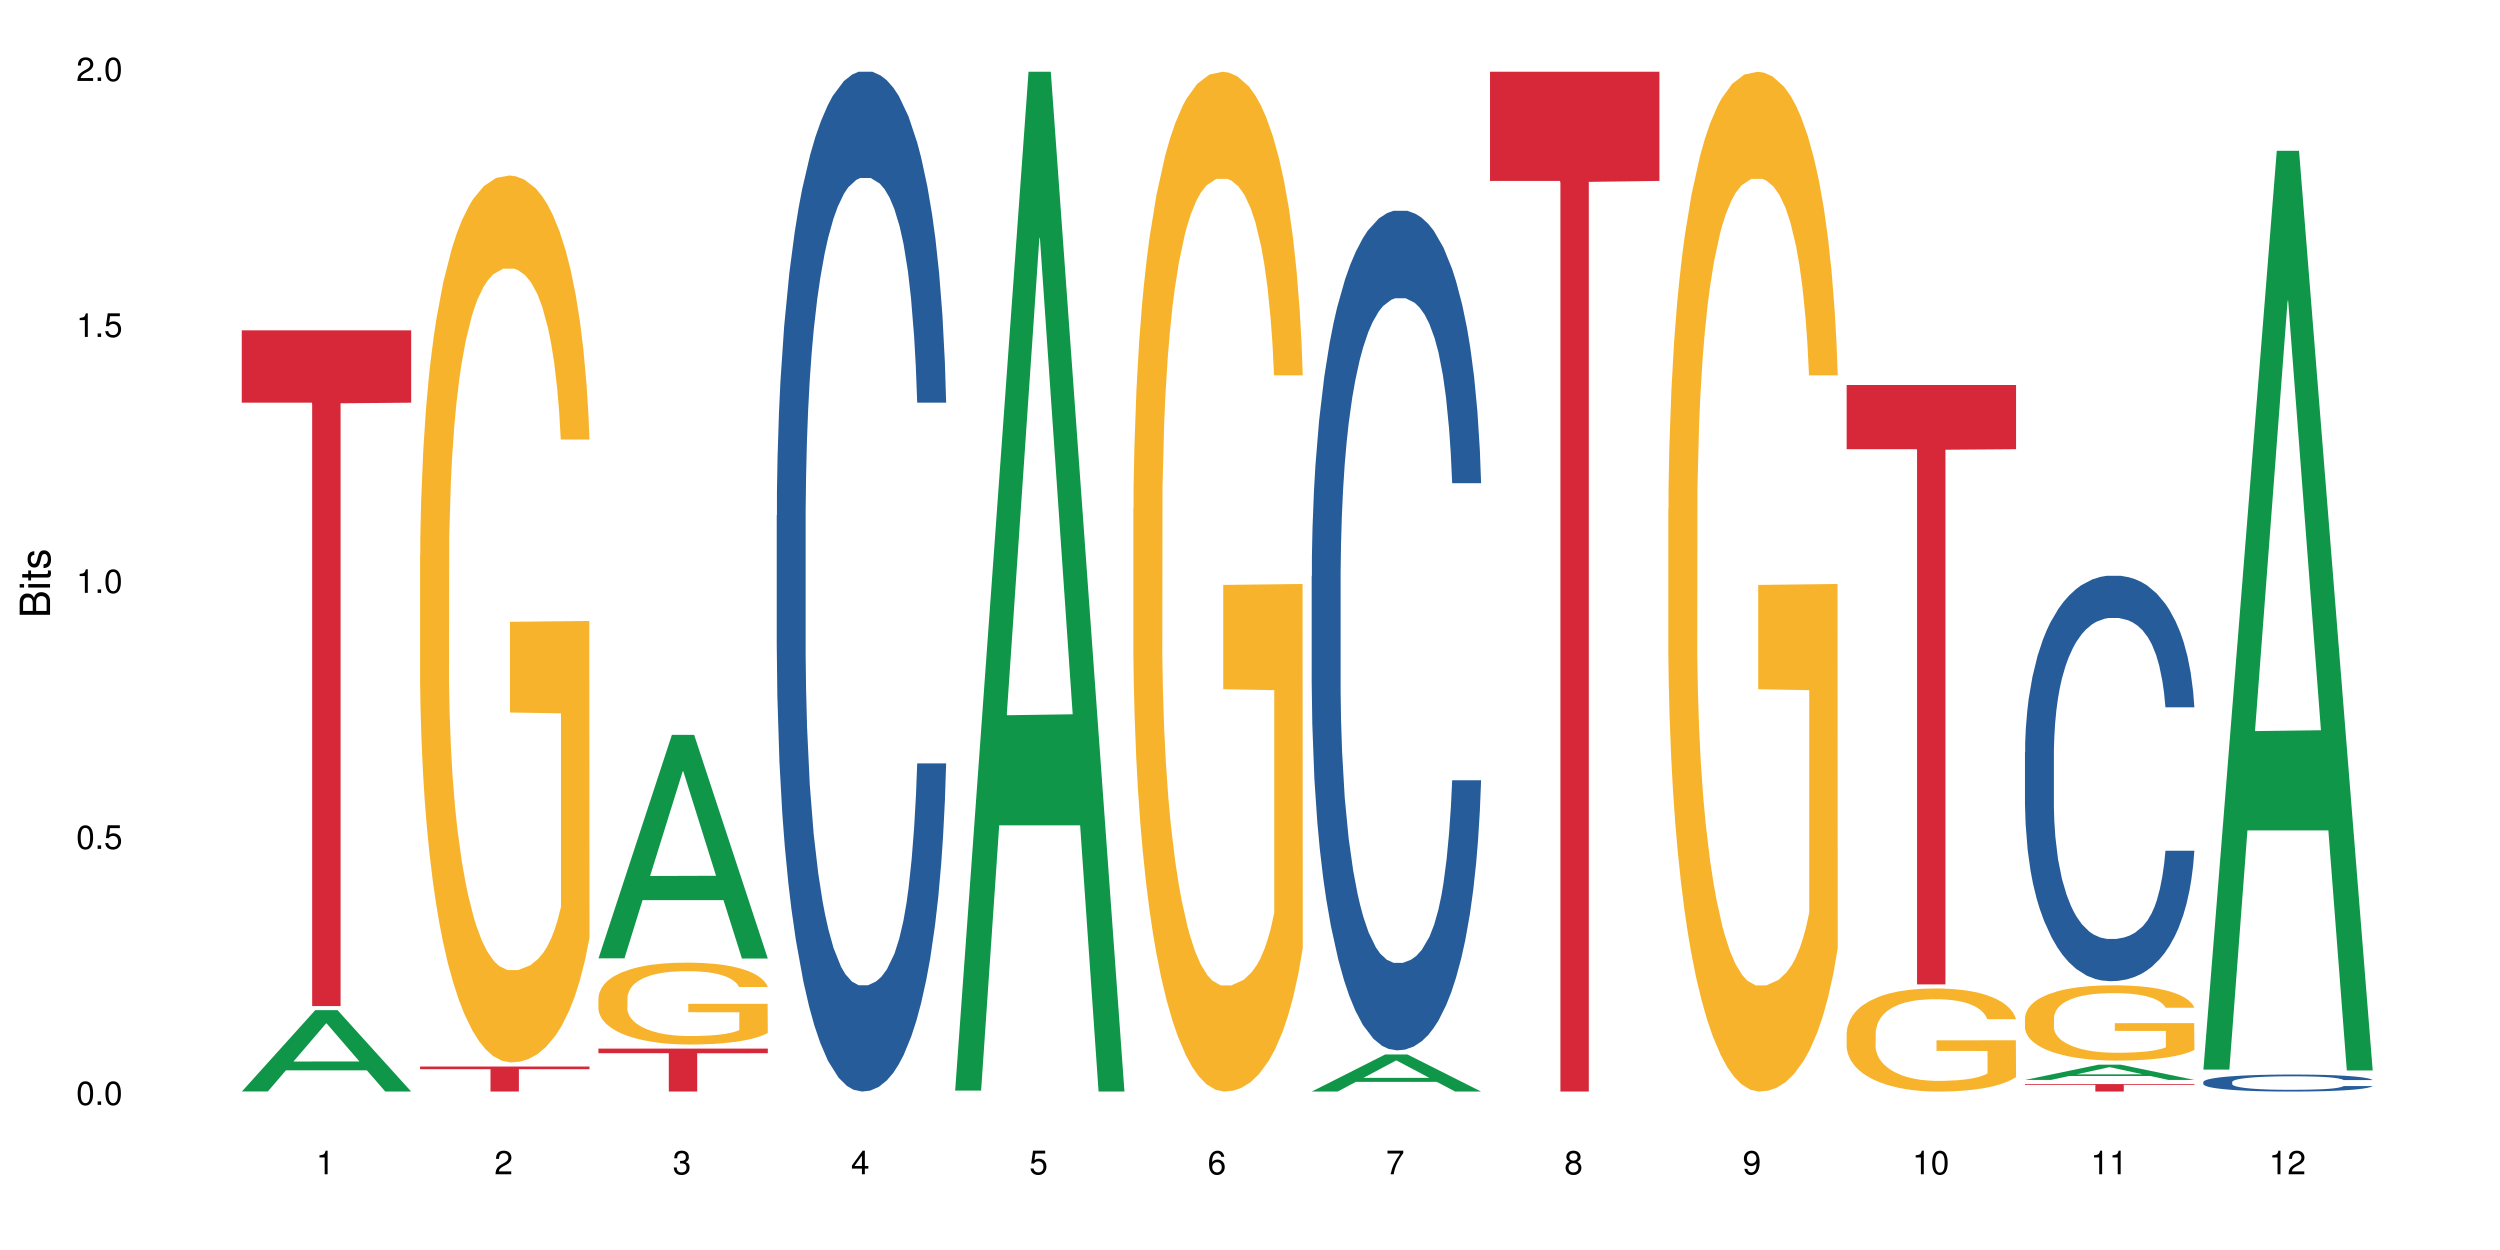 <?xml version="1.0" encoding="UTF-8"?>
<svg xmlns="http://www.w3.org/2000/svg" xmlns:xlink="http://www.w3.org/1999/xlink" width="720pt" height="360pt" viewBox="0 0 720 360" version="1.1">
<defs>
<g>
<symbol overflow="visible" id="glyph0-0">
<path style="stroke:none;" d=""/>
</symbol>
<symbol overflow="visible" id="glyph0-1">
<path style="stroke:none;" d="M 2.641 -6.797 C 2 -6.797 1.422 -6.531 1.078 -6.047 C 0.641 -5.453 0.406 -4.547 0.406 -3.297 C 0.406 -1 1.188 0.219 2.641 0.219 C 4.078 0.219 4.859 -1 4.859 -3.234 C 4.859 -4.562 4.656 -5.438 4.203 -6.047 C 3.844 -6.531 3.281 -6.797 2.641 -6.797 Z M 2.641 -6.047 C 3.547 -6.047 4 -5.125 4 -3.312 C 4 -1.375 3.562 -0.484 2.625 -0.484 C 1.734 -0.484 1.281 -1.422 1.281 -3.281 C 1.281 -5.141 1.734 -6.047 2.641 -6.047 Z M 2.641 -6.047 "/>
</symbol>
<symbol overflow="visible" id="glyph0-2">
<path style="stroke:none;" d="M 1.828 -1 L 0.828 -1 L 0.828 0 L 1.828 0 Z M 1.828 -1 "/>
</symbol>
<symbol overflow="visible" id="glyph0-3">
<path style="stroke:none;" d="M 4.562 -6.797 L 1.062 -6.797 L 0.547 -3.094 L 1.328 -3.094 C 1.719 -3.562 2.047 -3.734 2.578 -3.734 C 3.484 -3.734 4.062 -3.109 4.062 -2.094 C 4.062 -1.125 3.484 -0.531 2.578 -0.531 C 1.828 -0.531 1.375 -0.906 1.188 -1.672 L 0.328 -1.672 C 0.453 -1.109 0.547 -0.844 0.75 -0.594 C 1.125 -0.078 1.828 0.219 2.594 0.219 C 3.969 0.219 4.922 -0.781 4.922 -2.219 C 4.922 -3.562 4.031 -4.484 2.719 -4.484 C 2.25 -4.484 1.859 -4.359 1.469 -4.062 L 1.734 -5.969 L 4.562 -5.969 Z M 4.562 -6.797 "/>
</symbol>
<symbol overflow="visible" id="glyph0-4">
<path style="stroke:none;" d="M 2.484 -4.844 L 2.484 0 L 3.328 0 L 3.328 -6.797 L 2.766 -6.797 C 2.469 -5.75 2.281 -5.609 0.984 -5.453 L 0.984 -4.844 Z M 2.484 -4.844 "/>
</symbol>
<symbol overflow="visible" id="glyph0-5">
<path style="stroke:none;" d="M 4.859 -0.828 L 1.281 -0.828 C 1.359 -1.391 1.672 -1.75 2.5 -2.234 L 3.469 -2.75 C 4.406 -3.266 4.906 -3.969 4.906 -4.812 C 4.906 -5.375 4.672 -5.906 4.266 -6.266 C 3.859 -6.625 3.375 -6.797 2.719 -6.797 C 1.859 -6.797 1.219 -6.5 0.844 -5.922 C 0.609 -5.562 0.5 -5.125 0.484 -4.438 L 1.328 -4.438 C 1.359 -4.906 1.406 -5.188 1.531 -5.406 C 1.75 -5.812 2.188 -6.062 2.703 -6.062 C 3.469 -6.062 4.031 -5.516 4.031 -4.781 C 4.031 -4.25 3.719 -3.797 3.125 -3.438 L 2.234 -2.938 C 0.812 -2.141 0.406 -1.5 0.328 0 L 4.859 0 Z M 4.859 -0.828 "/>
</symbol>
<symbol overflow="visible" id="glyph0-6">
<path style="stroke:none;" d="M 2.125 -3.125 L 2.578 -3.125 C 3.516 -3.125 3.984 -2.703 3.984 -1.891 C 3.984 -1.031 3.469 -0.531 2.578 -0.531 C 1.656 -0.531 1.203 -0.984 1.156 -1.969 L 0.312 -1.969 C 0.344 -1.422 0.438 -1.078 0.609 -0.766 C 0.953 -0.109 1.625 0.219 2.547 0.219 C 3.953 0.219 4.859 -0.609 4.859 -1.906 C 4.859 -2.766 4.516 -3.25 3.703 -3.516 C 4.344 -3.766 4.656 -4.25 4.656 -4.938 C 4.656 -6.109 3.875 -6.797 2.578 -6.797 C 1.203 -6.797 0.484 -6.047 0.453 -4.609 L 1.297 -4.609 C 1.312 -5.016 1.344 -5.25 1.453 -5.453 C 1.641 -5.828 2.062 -6.062 2.594 -6.062 C 3.344 -6.062 3.797 -5.625 3.797 -4.906 C 3.797 -4.422 3.609 -4.141 3.25 -3.984 C 3.016 -3.891 2.719 -3.844 2.125 -3.844 Z M 2.125 -3.125 "/>
</symbol>
<symbol overflow="visible" id="glyph0-7">
<path style="stroke:none;" d="M 3.141 -1.625 L 3.141 0 L 3.984 0 L 3.984 -1.625 L 4.984 -1.625 L 4.984 -2.391 L 3.984 -2.391 L 3.984 -6.797 L 3.359 -6.797 L 0.266 -2.516 L 0.266 -1.625 Z M 3.141 -2.391 L 1 -2.391 L 3.141 -5.359 Z M 3.141 -2.391 "/>
</symbol>
<symbol overflow="visible" id="glyph0-8">
<path style="stroke:none;" d="M 4.781 -5.031 C 4.609 -6.141 3.891 -6.797 2.844 -6.797 C 2.094 -6.797 1.422 -6.438 1.031 -5.828 C 0.609 -5.172 0.406 -4.344 0.406 -3.094 C 0.406 -1.953 0.578 -1.234 0.984 -0.625 C 1.359 -0.078 1.953 0.219 2.703 0.219 C 3.984 0.219 4.922 -0.734 4.922 -2.078 C 4.922 -3.344 4.062 -4.234 2.844 -4.234 C 2.172 -4.234 1.641 -3.969 1.281 -3.469 C 1.281 -5.125 1.828 -6.047 2.797 -6.047 C 3.391 -6.047 3.797 -5.672 3.938 -5.031 Z M 2.734 -3.484 C 3.547 -3.484 4.062 -2.922 4.062 -2 C 4.062 -1.156 3.484 -0.531 2.703 -0.531 C 1.922 -0.531 1.328 -1.188 1.328 -2.047 C 1.328 -2.891 1.906 -3.484 2.734 -3.484 Z M 2.734 -3.484 "/>
</symbol>
<symbol overflow="visible" id="glyph0-9">
<path style="stroke:none;" d="M 4.984 -6.797 L 0.438 -6.797 L 0.438 -5.969 L 4.109 -5.969 C 2.5 -3.656 1.828 -2.234 1.328 0 L 2.219 0 C 2.594 -2.172 3.453 -4.047 4.984 -6.094 Z M 4.984 -6.797 "/>
</symbol>
<symbol overflow="visible" id="glyph0-10">
<path style="stroke:none;" d="M 3.75 -3.578 C 4.453 -4 4.688 -4.344 4.688 -4.984 C 4.688 -6.047 3.844 -6.797 2.641 -6.797 C 1.438 -6.797 0.594 -6.047 0.594 -4.984 C 0.594 -4.359 0.828 -4.016 1.516 -3.578 C 0.734 -3.203 0.359 -2.641 0.359 -1.891 C 0.359 -0.641 1.297 0.219 2.641 0.219 C 3.984 0.219 4.922 -0.641 4.922 -1.875 C 4.922 -2.641 4.531 -3.203 3.75 -3.578 Z M 2.641 -6.047 C 3.359 -6.047 3.812 -5.625 3.812 -4.969 C 3.812 -4.344 3.344 -3.922 2.641 -3.922 C 1.922 -3.922 1.453 -4.344 1.453 -4.984 C 1.453 -5.625 1.922 -6.047 2.641 -6.047 Z M 2.641 -3.203 C 3.484 -3.203 4.062 -2.672 4.062 -1.875 C 4.062 -1.062 3.484 -0.531 2.625 -0.531 C 1.797 -0.531 1.219 -1.078 1.219 -1.875 C 1.219 -2.672 1.797 -3.203 2.641 -3.203 Z M 2.641 -3.203 "/>
</symbol>
<symbol overflow="visible" id="glyph0-11">
<path style="stroke:none;" d="M 0.516 -1.547 C 0.672 -0.438 1.406 0.219 2.438 0.219 C 3.188 0.219 3.859 -0.141 4.266 -0.75 C 4.688 -1.406 4.891 -2.25 4.891 -3.484 C 4.891 -4.625 4.703 -5.359 4.312 -5.953 C 3.938 -6.5 3.344 -6.797 2.594 -6.797 C 1.297 -6.797 0.359 -5.844 0.359 -4.516 C 0.359 -3.25 1.234 -2.344 2.453 -2.344 C 3.094 -2.344 3.562 -2.578 4.016 -3.109 C 4 -1.453 3.469 -0.531 2.5 -0.531 C 1.906 -0.531 1.484 -0.906 1.359 -1.547 Z M 2.578 -6.062 C 3.375 -6.062 3.969 -5.406 3.969 -4.531 C 3.969 -3.688 3.375 -3.094 2.547 -3.094 C 1.734 -3.094 1.234 -3.672 1.234 -4.578 C 1.234 -5.438 1.797 -6.062 2.578 -6.062 Z M 2.578 -6.062 "/>
</symbol>
<symbol overflow="visible" id="glyph1-0">
<path style="stroke:none;" d=""/>
</symbol>
<symbol overflow="visible" id="glyph1-1">
<path style="stroke:none;" d="M 0 -0.953 L 0 -4.891 C 0 -5.719 -0.234 -6.344 -0.734 -6.797 C -1.188 -7.234 -1.812 -7.469 -2.5 -7.469 C -3.547 -7.469 -4.188 -7 -4.625 -5.875 C -4.984 -6.672 -5.641 -7.094 -6.531 -7.094 C -7.156 -7.094 -7.734 -6.859 -8.141 -6.391 C -8.562 -5.938 -8.75 -5.344 -8.75 -4.5 L -8.75 -0.953 Z M -4.984 -2.062 L -7.766 -2.062 L -7.766 -4.219 C -7.766 -4.844 -7.688 -5.203 -7.453 -5.5 C -7.219 -5.812 -6.859 -5.969 -6.375 -5.969 C -5.906 -5.969 -5.531 -5.812 -5.297 -5.5 C -5.062 -5.203 -4.984 -4.844 -4.984 -4.219 Z M -0.984 -2.062 L -4 -2.062 L -4 -4.781 C -4 -5.328 -3.859 -5.688 -3.578 -5.953 C -3.297 -6.219 -2.922 -6.359 -2.484 -6.359 C -2.062 -6.359 -1.688 -6.219 -1.406 -5.953 C -1.109 -5.688 -0.984 -5.328 -0.984 -4.781 Z M -0.984 -2.062 "/>
</symbol>
<symbol overflow="visible" id="glyph1-2">
<path style="stroke:none;" d="M -6.281 -1.797 L -6.281 -0.797 L 0 -0.797 L 0 -1.797 Z M -8.75 -1.797 L -8.75 -0.797 L -7.484 -0.797 L -7.484 -1.797 Z M -8.75 -1.797 "/>
</symbol>
<symbol overflow="visible" id="glyph1-3">
<path style="stroke:none;" d="M -6.281 -3.047 L -6.281 -2.016 L -8.016 -2.016 L -8.016 -1.016 L -6.281 -1.016 L -6.281 -0.172 L -5.469 -0.172 L -5.469 -1.016 L -0.719 -1.016 C -0.078 -1.016 0.281 -1.453 0.281 -2.234 C 0.281 -2.469 0.25 -2.719 0.188 -3.047 L -0.641 -3.047 C -0.609 -2.922 -0.594 -2.766 -0.594 -2.562 C -0.594 -2.141 -0.719 -2.016 -1.156 -2.016 L -5.469 -2.016 L -5.469 -3.047 Z M -6.281 -3.047 "/>
</symbol>
<symbol overflow="visible" id="glyph1-4">
<path style="stroke:none;" d="M -4.531 -5.25 C -5.766 -5.25 -6.469 -4.422 -6.469 -2.969 C -6.469 -1.516 -5.719 -0.562 -4.547 -0.562 C -3.562 -0.562 -3.094 -1.062 -2.734 -2.562 L -2.516 -3.484 C -2.344 -4.188 -2.094 -4.469 -1.625 -4.469 C -1.047 -4.469 -0.641 -3.875 -0.641 -3 C -0.641 -2.453 -0.797 -2 -1.062 -1.75 C -1.25 -1.594 -1.422 -1.531 -1.875 -1.469 L -1.875 -0.406 C -0.422 -0.453 0.281 -1.266 0.281 -2.922 C 0.281 -4.5 -0.5 -5.516 -1.719 -5.516 C -2.656 -5.516 -3.172 -4.984 -3.469 -3.734 L -3.703 -2.766 C -3.891 -1.953 -4.156 -1.609 -4.594 -1.609 C -5.172 -1.609 -5.547 -2.125 -5.547 -2.938 C -5.547 -3.75 -5.203 -4.172 -4.531 -4.203 Z M -4.531 -5.25 "/>
</symbol>
</g>
</defs>
<g id="surface23191">
<rect x="0" y="0" width="720" height="360" style="fill:rgb(100%,100%,100%);fill-opacity:1;stroke:none;"/>
<path style=" stroke:none;fill-rule:nonzero;fill:rgb(6.275%,58.824%,28.235%);fill-opacity:1;" d="M 69.629 314.348 L 69.68 314.328 L 90.793 290.922 L 97.203 290.922 L 118.418 314.371 L 110.965 314.371 L 105.648 308.25 L 82.348 308.25 L 77.137 314.348 L 69.629 314.348 L 84.59 305.719 L 103.512 305.695 L 94.074 294.754 L 93.973 294.73 L 93.867 294.797 L 84.535 305.695 L 84.59 305.719 Z M 69.629 314.348 "/>
<path style=" stroke:none;fill-rule:nonzero;fill:rgb(83.922%,15.686%,22.353%);fill-opacity:1;" d="M 69.629 95.141 L 118.418 95.141 L 118.418 115.969 L 98.086 116.152 L 98.086 289.742 L 89.902 289.742 L 89.902 116.336 L 89.785 115.969 L 69.629 115.969 Z M 69.629 95.141 "/>
<path style=" stroke:none;fill-rule:nonzero;fill:rgb(96.863%,70.196%,16.863%);fill-opacity:1;" d="M 120.984 159.949 L 121.047 159.715 L 121.047 155.051 L 121.281 144.551 L 121.879 130.09 L 122.652 118.191 L 123.484 108.859 L 124.02 103.961 L 124.914 96.965 L 125.688 91.832 L 127.648 81.332 L 130.148 71.535 L 131.516 67.336 L 133.062 63.371 L 135.266 58.938 L 136.277 57.305 L 139.371 53.574 L 142.883 51.242 L 146.75 50.539 L 148.535 50.773 L 150.973 51.707 L 154.305 54.273 L 156.207 56.605 L 157.695 58.938 L 159.242 61.973 L 161.148 66.637 L 162.934 72.234 L 164.359 77.836 L 165.789 84.832 L 166.977 92.297 L 167.988 100.461 L 168.883 110.262 L 169.418 118.426 L 169.773 126.59 L 161.504 126.59 L 161.027 118.426 L 160.492 112.125 L 159.602 104.43 L 158.707 98.828 L 157.816 94.398 L 156.148 88.332 L 154.723 84.598 L 152.938 81.332 L 151.211 79.234 L 149.246 77.836 L 148.059 77.367 L 144.902 77.367 L 142.047 79 L 140.383 80.867 L 139.191 82.734 L 137.527 86.23 L 136.516 89.031 L 135.918 90.898 L 134.133 98.129 L 132.945 104.66 L 132.289 109.094 L 131.457 116.094 L 130.863 122.391 L 130.207 131.723 L 129.852 138.719 L 129.375 154.582 L 129.316 196.574 L 129.492 205.438 L 129.852 215.004 L 130.328 223.398 L 131.039 232.266 L 131.754 239.031 L 133.004 248.129 L 134.074 254.191 L 134.906 258.16 L 136.516 264.457 L 137.168 266.559 L 138.715 270.758 L 140.324 274.023 L 142.285 276.82 L 143.773 278.223 L 146.152 279.387 L 149.188 279.387 L 152.758 277.988 L 155.02 276.121 L 156.566 274.254 L 157.578 272.621 L 158.828 270.055 L 159.719 267.723 L 160.551 265.156 L 161.562 261.191 L 161.562 205.438 L 146.867 205.203 L 146.867 179.078 L 169.715 178.844 L 169.773 270.055 L 168.523 276.355 L 166.977 282.422 L 165.492 287.086 L 163.941 291.051 L 161.742 295.484 L 159.957 298.281 L 157.219 301.551 L 154.723 303.648 L 152.102 305.047 L 149.781 305.746 L 147.047 305.98 L 144.605 305.516 L 141.988 304.113 L 139.906 302.25 L 138.004 299.914 L 136.098 296.883 L 133.719 291.984 L 132.172 288.02 L 130.566 283.121 L 128.957 277.289 L 127.531 270.988 L 126.578 266.09 L 125.625 260.492 L 124.613 253.492 L 123.664 245.562 L 122.949 238.332 L 122.293 230.164 L 121.82 222.469 L 121.344 211.969 L 121.105 203.57 L 120.984 196.34 Z M 120.984 159.949 "/>
<path style=" stroke:none;fill-rule:nonzero;fill:rgb(83.922%,15.686%,22.353%);fill-opacity:1;" d="M 120.984 307.16 L 169.773 307.16 L 169.773 307.934 L 149.441 307.938 L 149.441 314.371 L 141.262 314.371 L 141.262 307.945 L 141.141 307.934 L 120.984 307.934 Z M 120.984 307.16 "/>
<path style=" stroke:none;fill-rule:nonzero;fill:rgb(6.275%,58.824%,28.235%);fill-opacity:1;" d="M 172.344 275.996 L 172.395 275.934 L 193.504 211.637 L 199.914 211.637 L 221.129 276.055 L 213.676 276.055 L 208.359 259.242 L 185.059 259.242 L 179.848 275.996 L 172.344 275.996 L 187.301 252.285 L 206.223 252.223 L 196.789 222.16 L 196.684 222.102 L 196.578 222.281 L 187.25 252.223 L 187.301 252.285 Z M 172.344 275.996 "/>
<path style=" stroke:none;fill-rule:nonzero;fill:rgb(96.863%,70.196%,16.863%);fill-opacity:1;" d="M 172.344 287.34 L 172.402 287.316 L 172.402 286.887 L 172.641 285.918 L 173.234 284.582 L 174.008 283.484 L 174.84 282.621 L 175.375 282.168 L 176.27 281.523 L 177.043 281.051 L 179.004 280.078 L 181.504 279.176 L 182.875 278.785 L 184.422 278.422 L 186.621 278.012 L 187.633 277.859 L 190.727 277.516 L 194.238 277.301 L 198.105 277.234 L 199.891 277.258 L 202.328 277.344 L 205.66 277.582 L 207.566 277.797 L 209.051 278.012 L 210.598 278.293 L 212.504 278.723 L 214.289 279.238 L 215.715 279.758 L 217.145 280.402 L 218.336 281.094 L 219.344 281.848 L 220.238 282.75 L 220.773 283.504 L 221.129 284.258 L 212.859 284.258 L 212.383 283.504 L 211.848 282.922 L 210.957 282.211 L 210.062 281.695 L 209.172 281.285 L 207.504 280.727 L 206.078 280.383 L 204.293 280.078 L 202.566 279.887 L 200.605 279.758 L 199.414 279.715 L 196.262 279.715 L 193.402 279.863 L 191.738 280.035 L 190.547 280.207 L 188.883 280.531 L 187.871 280.789 L 187.277 280.961 L 185.492 281.629 L 184.301 282.234 L 183.648 282.645 L 182.812 283.289 L 182.219 283.871 L 181.562 284.734 L 181.207 285.379 L 180.73 286.844 L 180.672 290.723 L 180.852 291.539 L 181.207 292.422 L 181.684 293.199 L 182.398 294.02 L 183.109 294.641 L 184.359 295.484 L 185.43 296.043 L 186.266 296.41 L 187.871 296.992 L 188.527 297.184 L 190.074 297.57 L 191.68 297.875 L 193.641 298.133 L 195.129 298.262 L 197.508 298.371 L 200.543 298.371 L 204.113 298.238 L 206.375 298.066 L 207.922 297.895 L 208.934 297.746 L 210.184 297.508 L 211.074 297.293 L 211.906 297.055 L 212.918 296.688 L 212.918 291.539 L 198.223 291.52 L 198.223 289.105 L 221.07 289.086 L 221.129 297.508 L 219.883 298.09 L 218.336 298.648 L 216.848 299.082 L 215.301 299.445 L 213.098 299.855 L 211.312 300.113 L 208.578 300.414 L 206.078 300.609 L 203.461 300.738 L 201.141 300.805 L 198.402 300.824 L 195.961 300.781 L 193.344 300.652 L 191.262 300.48 L 189.359 300.266 L 187.453 299.984 L 185.074 299.531 L 183.527 299.168 L 181.922 298.715 L 180.316 298.176 L 178.887 297.594 L 177.934 297.141 L 176.984 296.625 L 175.973 295.977 L 175.02 295.246 L 174.305 294.578 L 173.652 293.824 L 173.176 293.113 L 172.699 292.145 L 172.461 291.367 L 172.344 290.699 Z M 172.344 287.34 "/>
<path style=" stroke:none;fill-rule:nonzero;fill:rgb(83.922%,15.686%,22.353%);fill-opacity:1;" d="M 172.344 302.004 L 221.129 302.004 L 221.129 303.328 L 200.797 303.34 L 200.797 314.371 L 192.617 314.371 L 192.617 303.352 L 192.496 303.328 L 172.344 303.328 Z M 172.344 302.004 "/>
<path style=" stroke:none;fill-rule:nonzero;fill:rgb(14.51%,36.078%,60%);fill-opacity:1;" d="M 223.699 148.457 L 223.758 148.188 L 223.758 141.742 L 223.938 131.543 L 224.352 118.656 L 224.77 109.797 L 225.84 93.957 L 227.328 78.652 L 228.875 66.84 L 230.004 59.859 L 231.016 54.492 L 233.336 44.559 L 234.824 39.457 L 236.43 34.891 L 238.395 30.328 L 239.82 27.645 L 243.035 23.348 L 245.414 21.469 L 247.258 20.664 L 251.246 20.664 L 253.625 21.738 L 255.352 23.078 L 257.254 25.227 L 258.863 27.645 L 261.656 33.551 L 264.156 41.066 L 265.289 45.363 L 267.074 53.684 L 268.441 61.738 L 269.395 68.719 L 270.465 78.652 L 271.414 90.734 L 272.129 104.426 L 272.488 115.969 L 264.156 115.969 L 263.742 105.23 L 263.266 96.91 L 262.371 85.902 L 261.48 78.117 L 260.23 70.332 L 259.102 65.23 L 257.551 60.129 L 256.184 56.906 L 254.758 54.492 L 253.387 52.879 L 250.77 51.27 L 247.734 51.27 L 246.605 51.805 L 244.285 53.953 L 243.035 55.832 L 241.25 59.59 L 240 63.082 L 238.512 68.449 L 237.5 73.016 L 236.254 79.996 L 235.359 86.172 L 234.348 95.031 L 233.754 101.742 L 233.219 109.258 L 232.742 118.117 L 232.387 127.516 L 232.148 137.449 L 232.027 147.113 L 232.027 188.727 L 232.148 198.391 L 232.445 209.668 L 233.219 226.043 L 234.348 240.273 L 235.656 251.547 L 236.906 259.602 L 237.621 263.359 L 238.574 267.656 L 240.059 273.027 L 242.203 278.395 L 243.453 280.543 L 245.355 282.691 L 247.32 283.766 L 249.938 283.766 L 252.258 282.691 L 253.805 281.348 L 255.41 279.199 L 257.613 274.637 L 258.98 270.34 L 260.172 265.242 L 261.062 260.141 L 261.656 255.844 L 262.551 247.52 L 263.266 238.395 L 263.801 228.996 L 264.156 219.867 L 272.488 219.867 L 272.129 230.609 L 271.594 241.078 L 271.059 248.863 L 270.227 258.262 L 269.273 266.582 L 267.906 275.98 L 266.773 282.152 L 265.289 288.867 L 263.918 293.969 L 262.43 298.531 L 260.23 303.898 L 258.801 306.586 L 257.254 309 L 255.41 311.148 L 253.09 313.027 L 250.59 314.102 L 248.27 314.371 L 245.773 313.832 L 243.926 312.762 L 241.488 310.344 L 238.453 305.512 L 236.254 300.41 L 234.527 295.309 L 233.039 289.941 L 231.375 282.691 L 229.23 270.879 L 227.922 261.75 L 227.031 254.234 L 226.02 243.762 L 225.305 234.367 L 224.473 219.332 L 223.875 200.27 L 223.699 185.504 Z M 223.699 148.457 "/>
<path style=" stroke:none;fill-rule:nonzero;fill:rgb(6.275%,58.824%,28.235%);fill-opacity:1;" d="M 275.055 314.094 L 275.105 313.82 L 296.219 20.664 L 302.629 20.664 L 323.844 314.371 L 316.391 314.371 L 311.074 237.703 L 287.773 237.703 L 282.559 314.094 L 275.055 314.094 L 290.016 205.988 L 308.934 205.711 L 299.5 68.648 L 299.398 68.375 L 299.293 69.199 L 289.961 205.711 L 290.016 205.988 Z M 275.055 314.094 "/>
<path style=" stroke:none;fill-rule:nonzero;fill:rgb(96.863%,70.196%,16.863%);fill-opacity:1;" d="M 326.41 146.461 L 326.469 146.191 L 326.469 140.828 L 326.707 128.758 L 327.305 112.129 L 328.078 98.449 L 328.91 87.719 L 329.445 82.086 L 330.336 74.039 L 331.109 68.141 L 333.074 56.07 L 335.574 44.805 L 336.941 39.977 L 338.488 35.414 L 340.691 30.32 L 341.703 28.441 L 344.797 24.148 L 348.305 21.469 L 352.172 20.664 L 353.957 20.93 L 356.398 22.004 L 359.73 24.953 L 361.633 27.637 L 363.121 30.32 L 364.668 33.805 L 366.57 39.172 L 368.355 45.609 L 369.785 52.047 L 371.215 60.094 L 372.402 68.676 L 373.414 78.062 L 374.309 89.328 L 374.844 98.715 L 375.199 108.105 L 366.93 108.105 L 366.453 98.715 L 365.918 91.477 L 365.023 82.625 L 364.133 76.188 L 363.238 71.09 L 361.574 64.117 L 360.145 59.824 L 358.359 56.07 L 356.637 53.656 L 354.672 52.047 L 353.484 51.508 L 350.328 51.508 L 347.473 53.387 L 345.809 55.531 L 344.617 57.68 L 342.953 61.703 L 341.941 64.922 L 341.344 67.066 L 339.559 75.383 L 338.371 82.891 L 337.715 87.988 L 336.883 96.035 L 336.289 103.277 L 335.633 114.004 L 335.277 122.051 L 334.801 140.293 L 334.742 188.574 L 334.918 198.766 L 335.277 209.762 L 335.754 219.418 L 336.465 229.609 L 337.18 237.391 L 338.43 247.852 L 339.5 254.824 L 340.332 259.383 L 341.941 266.625 L 342.594 269.039 L 344.141 273.867 L 345.746 277.625 L 347.711 280.844 L 349.199 282.453 L 351.578 283.793 L 354.613 283.793 L 358.184 282.184 L 360.445 280.039 L 361.992 277.891 L 363.004 276.016 L 364.25 273.062 L 365.145 270.383 L 365.977 267.43 L 366.988 262.871 L 366.988 198.766 L 352.293 198.496 L 352.293 168.457 L 375.141 168.188 L 375.199 273.062 L 373.949 280.305 L 372.402 287.281 L 370.914 292.645 L 369.367 297.203 L 367.168 302.301 L 365.383 305.52 L 362.645 309.273 L 360.145 311.688 L 357.527 313.297 L 355.207 314.102 L 352.473 314.371 L 350.031 313.836 L 347.414 312.227 L 345.332 310.078 L 343.426 307.398 L 341.523 303.91 L 339.145 298.277 L 337.598 293.719 L 335.988 288.086 L 334.383 281.379 L 332.957 274.137 L 332.004 268.504 L 331.051 262.066 L 330.039 254.02 L 329.09 244.898 L 328.375 236.586 L 327.719 227.195 L 327.242 218.344 L 326.77 206.277 L 326.531 196.621 L 326.41 188.305 Z M 326.41 146.461 "/>
<path style=" stroke:none;fill-rule:nonzero;fill:rgb(6.275%,58.824%,28.235%);fill-opacity:1;" d="M 377.766 314.359 L 377.82 314.352 L 398.93 303.688 L 405.34 303.688 L 426.555 314.371 L 419.102 314.371 L 413.785 311.582 L 390.484 311.582 L 385.273 314.359 L 377.766 314.359 L 392.727 310.43 L 411.648 310.418 L 402.215 305.43 L 402.109 305.422 L 402.004 305.453 L 392.676 310.418 L 392.727 310.43 Z M 377.766 314.359 "/>
<path style=" stroke:none;fill-rule:nonzero;fill:rgb(14.51%,36.078%,60%);fill-opacity:1;" d="M 377.766 165.914 L 377.828 165.691 L 377.828 160.387 L 378.004 151.988 L 378.422 141.379 L 378.84 134.086 L 379.91 121.047 L 381.395 108.445 L 382.945 98.723 L 384.074 92.977 L 385.086 88.555 L 387.406 80.375 L 388.895 76.176 L 390.5 72.418 L 392.465 68.664 L 393.891 66.453 L 397.105 62.914 L 399.484 61.367 L 401.328 60.707 L 405.316 60.707 L 407.695 61.59 L 409.422 62.695 L 411.324 64.461 L 412.93 66.453 L 415.727 71.316 L 418.227 77.504 L 419.355 81.039 L 421.141 87.891 L 422.508 94.523 L 423.461 100.27 L 424.531 108.445 L 425.484 118.395 L 426.199 129.664 L 426.555 139.168 L 418.227 139.168 L 417.809 130.328 L 417.332 123.477 L 416.441 114.414 L 415.547 108.004 L 414.301 101.594 L 413.168 97.395 L 411.621 93.195 L 410.254 90.543 L 408.824 88.555 L 407.457 87.227 L 404.84 85.902 L 401.805 85.902 L 400.676 86.344 L 398.352 88.113 L 397.105 89.66 L 395.32 92.754 L 394.07 95.629 L 392.582 100.047 L 391.57 103.805 L 390.32 109.551 L 389.43 114.637 L 388.418 121.93 L 387.824 127.453 L 387.285 133.645 L 386.812 140.938 L 386.453 148.672 L 386.215 156.852 L 386.098 164.809 L 386.098 199.066 L 386.215 207.023 L 386.512 216.309 L 387.285 229.789 L 388.418 241.504 L 389.727 250.785 L 390.977 257.418 L 391.691 260.512 L 392.641 264.047 L 394.129 268.469 L 396.27 272.891 L 397.52 274.656 L 399.426 276.426 L 401.387 277.309 L 404.004 277.309 L 406.328 276.426 L 407.875 275.32 L 409.48 273.551 L 411.68 269.793 L 413.051 266.258 L 414.238 262.059 L 415.133 257.859 L 415.727 254.324 L 416.621 247.473 L 417.332 239.957 L 417.867 232.219 L 418.227 224.707 L 426.555 224.707 L 426.199 233.547 L 425.664 242.168 L 425.129 248.578 L 424.293 256.312 L 423.344 263.164 L 421.973 270.898 L 420.844 275.984 L 419.355 281.508 L 417.988 285.707 L 416.5 289.465 L 414.301 293.887 L 412.871 296.098 L 411.324 298.086 L 409.48 299.855 L 407.16 301.402 L 404.66 302.285 L 402.34 302.508 L 399.84 302.062 L 397.996 301.18 L 395.559 299.191 L 392.523 295.211 L 390.32 291.012 L 388.598 286.812 L 387.109 282.395 L 385.441 276.426 L 383.301 266.699 L 381.992 259.188 L 381.098 252.996 L 380.086 244.375 L 379.375 236.641 L 378.539 224.262 L 377.945 208.57 L 377.766 196.414 Z M 377.766 165.914 "/>
<path style=" stroke:none;fill-rule:nonzero;fill:rgb(83.922%,15.686%,22.353%);fill-opacity:1;" d="M 429.125 20.664 L 477.91 20.664 L 477.91 52.102 L 457.578 52.379 L 457.578 314.371 L 449.398 314.371 L 449.398 52.652 L 449.277 52.102 L 429.125 52.102 Z M 429.125 20.664 "/>
<path style=" stroke:none;fill-rule:nonzero;fill:rgb(96.863%,70.196%,16.863%);fill-opacity:1;" d="M 480.48 146.461 L 480.539 146.191 L 480.539 140.828 L 480.777 128.758 L 481.371 112.129 L 482.145 98.449 L 482.98 87.719 L 483.516 82.086 L 484.406 74.039 L 485.18 68.141 L 487.145 56.07 L 489.641 44.805 L 491.012 39.977 L 492.559 35.414 L 494.758 30.32 L 495.77 28.441 L 498.863 24.148 L 502.375 21.469 L 506.242 20.664 L 508.027 20.93 L 510.465 22.004 L 513.797 24.953 L 515.703 27.637 L 517.191 30.32 L 518.738 33.805 L 520.641 39.172 L 522.426 45.609 L 523.855 52.047 L 525.281 60.094 L 526.473 68.676 L 527.484 78.062 L 528.375 89.328 L 528.91 98.715 L 529.27 108.105 L 520.996 108.105 L 520.523 98.715 L 519.988 91.477 L 519.094 82.625 L 518.203 76.188 L 517.309 71.09 L 515.645 64.117 L 514.215 59.824 L 512.43 56.07 L 510.703 53.656 L 508.742 52.047 L 507.551 51.508 L 504.398 51.508 L 501.543 53.387 L 499.875 55.531 L 498.688 57.68 L 497.02 61.703 L 496.008 64.922 L 495.414 67.066 L 493.629 75.383 L 492.438 82.891 L 491.785 87.988 L 490.953 96.035 L 490.355 103.277 L 489.703 114.004 L 489.344 122.051 L 488.867 140.293 L 488.809 188.574 L 488.988 198.766 L 489.344 209.762 L 489.82 219.418 L 490.535 229.609 L 491.25 237.391 L 492.5 247.852 L 493.57 254.824 L 494.402 259.383 L 496.008 266.625 L 496.664 269.039 L 498.211 273.867 L 499.816 277.625 L 501.781 280.844 L 503.266 282.453 L 505.648 283.793 L 508.684 283.793 L 512.25 282.184 L 514.512 280.039 L 516.059 277.891 L 517.07 276.016 L 518.32 273.062 L 519.215 270.383 L 520.047 267.43 L 521.059 262.871 L 521.059 198.766 L 506.363 198.496 L 506.363 168.457 L 529.207 168.188 L 529.27 273.062 L 528.02 280.305 L 526.473 287.281 L 524.984 292.645 L 523.438 297.203 L 521.234 302.301 L 519.449 305.52 L 516.715 309.273 L 514.215 311.688 L 511.598 313.297 L 509.277 314.102 L 506.539 314.371 L 504.102 313.836 L 501.484 312.227 L 499.398 310.078 L 497.496 307.398 L 495.594 303.91 L 493.211 298.277 L 491.664 293.719 L 490.059 288.086 L 488.453 281.379 L 487.023 274.137 L 486.074 268.504 L 485.121 262.066 L 484.109 254.02 L 483.156 244.898 L 482.441 236.586 L 481.789 227.195 L 481.312 218.344 L 480.836 206.277 L 480.598 196.621 L 480.48 188.305 Z M 480.48 146.461 "/>
<path style=" stroke:none;fill-rule:nonzero;fill:rgb(96.863%,70.196%,16.863%);fill-opacity:1;" d="M 531.836 297.398 L 531.895 297.371 L 531.895 296.828 L 532.133 295.605 L 532.727 293.926 L 533.5 292.543 L 534.336 291.457 L 534.871 290.891 L 535.762 290.074 L 536.535 289.48 L 538.5 288.258 L 541 287.121 L 542.367 286.633 L 543.914 286.172 L 546.117 285.656 L 547.129 285.465 L 550.223 285.031 L 553.73 284.762 L 557.598 284.68 L 559.383 284.707 L 561.824 284.816 L 565.156 285.113 L 567.059 285.383 L 568.547 285.656 L 570.094 286.008 L 571.996 286.551 L 573.781 287.203 L 575.211 287.852 L 576.637 288.664 L 577.828 289.531 L 578.84 290.48 L 579.73 291.621 L 580.266 292.57 L 580.625 293.52 L 572.355 293.52 L 571.879 292.57 L 571.344 291.836 L 570.449 290.941 L 569.559 290.293 L 568.664 289.777 L 567 289.07 L 565.57 288.637 L 563.785 288.258 L 562.062 288.016 L 560.098 287.852 L 558.906 287.797 L 555.754 287.797 L 552.898 287.988 L 551.23 288.203 L 550.043 288.422 L 548.375 288.828 L 547.363 289.152 L 546.77 289.371 L 544.984 290.211 L 543.797 290.969 L 543.141 291.484 L 542.309 292.301 L 541.711 293.031 L 541.059 294.117 L 540.703 294.93 L 540.227 296.773 L 540.164 301.652 L 540.344 302.684 L 540.703 303.797 L 541.176 304.773 L 541.891 305.801 L 542.605 306.59 L 543.855 307.645 L 544.926 308.352 L 545.758 308.812 L 547.363 309.543 L 548.02 309.789 L 549.566 310.277 L 551.172 310.656 L 553.137 310.98 L 554.625 311.145 L 557.004 311.281 L 560.039 311.281 L 563.609 311.117 L 565.867 310.898 L 567.414 310.684 L 568.426 310.492 L 569.676 310.195 L 570.57 309.922 L 571.402 309.625 L 572.414 309.164 L 572.414 302.684 L 557.719 302.656 L 557.719 299.621 L 580.566 299.594 L 580.625 310.195 L 579.375 310.926 L 577.828 311.633 L 576.34 312.176 L 574.793 312.637 L 572.594 313.152 L 570.809 313.477 L 568.07 313.855 L 565.57 314.098 L 562.953 314.262 L 560.633 314.344 L 557.895 314.371 L 555.457 314.316 L 552.84 314.152 L 550.758 313.938 L 548.852 313.664 L 546.949 313.312 L 544.57 312.742 L 543.023 312.281 L 541.414 311.715 L 539.809 311.035 L 538.379 310.305 L 537.43 309.734 L 536.477 309.082 L 535.465 308.27 L 534.512 307.348 L 533.801 306.508 L 533.145 305.559 L 532.668 304.664 L 532.191 303.441 L 531.953 302.469 L 531.836 301.625 Z M 531.836 297.398 "/>
<path style=" stroke:none;fill-rule:nonzero;fill:rgb(83.922%,15.686%,22.353%);fill-opacity:1;" d="M 531.836 110.887 L 580.625 110.887 L 580.625 129.367 L 560.289 129.527 L 560.289 283.5 L 552.109 283.5 L 552.109 129.691 L 551.992 129.367 L 531.836 129.367 Z M 531.836 110.887 "/>
<path style=" stroke:none;fill-rule:nonzero;fill:rgb(6.275%,58.824%,28.235%);fill-opacity:1;" d="M 583.191 311.02 L 583.246 311.016 L 604.355 306.629 L 610.766 306.629 L 631.98 311.023 L 624.527 311.023 L 619.211 309.879 L 595.91 309.879 L 590.699 311.02 L 583.191 311.02 L 598.152 309.402 L 617.074 309.398 L 607.637 307.348 L 607.535 307.344 L 607.43 307.355 L 598.102 309.398 L 598.152 309.402 Z M 583.191 311.02 "/>
<path style=" stroke:none;fill-rule:nonzero;fill:rgb(14.51%,36.078%,60%);fill-opacity:1;" d="M 583.191 216.629 L 583.25 216.52 L 583.25 213.957 L 583.43 209.902 L 583.848 204.781 L 584.262 201.258 L 585.336 194.961 L 586.82 188.879 L 588.367 184.18 L 589.5 181.406 L 590.512 179.273 L 592.832 175.324 L 594.32 173.297 L 595.926 171.48 L 597.887 169.668 L 599.316 168.598 L 602.527 166.891 L 604.91 166.145 L 606.754 165.824 L 610.738 165.824 L 613.121 166.25 L 614.844 166.785 L 616.75 167.637 L 618.355 168.598 L 621.152 170.945 L 623.652 173.934 L 624.781 175.645 L 626.566 178.953 L 627.934 182.152 L 628.887 184.93 L 629.957 188.879 L 630.91 193.68 L 631.625 199.125 L 631.98 203.711 L 623.652 203.711 L 623.234 199.445 L 622.758 196.137 L 621.867 191.758 L 620.973 188.664 L 619.723 185.57 L 618.594 183.543 L 617.047 181.512 L 615.68 180.234 L 614.25 179.273 L 612.883 178.633 L 610.266 177.992 L 607.23 177.992 L 606.098 178.203 L 603.777 179.059 L 602.527 179.805 L 600.746 181.301 L 599.496 182.688 L 598.008 184.82 L 596.996 186.637 L 595.746 189.41 L 594.855 191.867 L 593.844 195.387 L 593.246 198.055 L 592.711 201.043 L 592.234 204.566 L 591.879 208.301 L 591.641 212.25 L 591.523 216.094 L 591.523 232.637 L 591.641 236.477 L 591.938 240.961 L 592.711 247.473 L 593.844 253.129 L 595.152 257.609 L 596.402 260.812 L 597.113 262.309 L 598.066 264.016 L 599.555 266.148 L 601.695 268.285 L 602.945 269.137 L 604.848 269.992 L 606.812 270.418 L 609.43 270.418 L 611.75 269.992 L 613.297 269.457 L 614.906 268.605 L 617.105 266.789 L 618.477 265.082 L 619.664 263.055 L 620.559 261.027 L 621.152 259.32 L 622.043 256.012 L 622.758 252.383 L 623.293 248.645 L 623.652 245.016 L 631.98 245.016 L 631.625 249.285 L 631.09 253.449 L 630.555 256.543 L 629.719 260.277 L 628.77 263.586 L 627.398 267.324 L 626.27 269.777 L 624.781 272.445 L 623.414 274.473 L 621.926 276.289 L 619.723 278.422 L 618.297 279.488 L 616.75 280.449 L 614.906 281.305 L 612.586 282.051 L 610.086 282.477 L 607.766 282.586 L 605.266 282.371 L 603.422 281.945 L 600.98 280.984 L 597.949 279.062 L 595.746 277.035 L 594.02 275.008 L 592.535 272.871 L 590.867 269.992 L 588.727 265.297 L 587.418 261.668 L 586.523 258.68 L 585.512 254.516 L 584.797 250.781 L 583.965 244.805 L 583.371 237.227 L 583.191 231.355 Z M 583.191 216.629 "/>
<path style=" stroke:none;fill-rule:nonzero;fill:rgb(96.863%,70.196%,16.863%);fill-opacity:1;" d="M 583.191 293.051 L 583.25 293.031 L 583.25 292.637 L 583.488 291.746 L 584.086 290.516 L 584.859 289.508 L 585.691 288.715 L 586.227 288.301 L 587.117 287.707 L 587.895 287.27 L 589.855 286.379 L 592.355 285.547 L 593.723 285.191 L 595.27 284.855 L 597.473 284.477 L 598.484 284.34 L 601.578 284.023 L 605.086 283.824 L 608.953 283.766 L 610.738 283.785 L 613.18 283.863 L 616.512 284.082 L 618.414 284.281 L 619.902 284.477 L 621.449 284.734 L 623.352 285.133 L 625.137 285.605 L 626.566 286.082 L 627.996 286.676 L 629.184 287.309 L 630.195 288.004 L 631.09 288.836 L 631.625 289.527 L 631.98 290.219 L 623.711 290.219 L 623.234 289.527 L 622.699 288.992 L 621.805 288.34 L 620.914 287.863 L 620.023 287.488 L 618.355 286.973 L 616.926 286.656 L 615.145 286.379 L 613.418 286.199 L 611.453 286.082 L 610.266 286.043 L 607.109 286.043 L 604.254 286.18 L 602.59 286.34 L 601.398 286.496 L 599.734 286.793 L 598.723 287.031 L 598.125 287.191 L 596.34 287.805 L 595.152 288.359 L 594.496 288.734 L 593.664 289.328 L 593.07 289.863 L 592.414 290.656 L 592.059 291.25 L 591.582 292.598 L 591.523 296.16 L 591.699 296.914 L 592.059 297.727 L 592.535 298.438 L 593.246 299.191 L 593.961 299.766 L 595.211 300.539 L 596.281 301.051 L 597.113 301.391 L 598.723 301.922 L 599.375 302.102 L 600.922 302.457 L 602.527 302.734 L 604.492 302.973 L 605.98 303.094 L 608.359 303.191 L 611.395 303.191 L 614.965 303.07 L 617.227 302.914 L 618.773 302.754 L 619.785 302.617 L 621.031 302.398 L 621.926 302.199 L 622.758 301.984 L 623.77 301.645 L 623.77 296.914 L 609.074 296.895 L 609.074 294.676 L 631.922 294.656 L 631.98 302.398 L 630.73 302.934 L 629.184 303.449 L 627.695 303.844 L 626.148 304.18 L 623.949 304.559 L 622.164 304.797 L 619.426 305.07 L 616.926 305.25 L 614.309 305.371 L 611.988 305.43 L 609.254 305.449 L 606.812 305.41 L 604.195 305.289 L 602.113 305.133 L 600.207 304.934 L 598.305 304.676 L 595.926 304.262 L 594.379 303.922 L 592.77 303.508 L 591.164 303.012 L 589.738 302.477 L 588.785 302.062 L 587.832 301.586 L 586.82 300.992 L 585.871 300.32 L 585.156 299.707 L 584.5 299.012 L 584.023 298.359 L 583.551 297.469 L 583.312 296.754 L 583.191 296.141 Z M 583.191 293.051 "/>
<path style=" stroke:none;fill-rule:nonzero;fill:rgb(83.922%,15.686%,22.353%);fill-opacity:1;" d="M 583.191 312.203 L 631.98 312.203 L 631.98 312.438 L 611.648 312.438 L 611.648 314.371 L 603.465 314.371 L 603.465 312.441 L 603.348 312.438 L 583.191 312.438 Z M 583.191 312.203 "/>
<path style=" stroke:none;fill-rule:nonzero;fill:rgb(6.275%,58.824%,28.235%);fill-opacity:1;" d="M 634.547 308.043 L 634.602 307.793 L 655.711 43.43 L 662.121 43.43 L 683.336 308.289 L 675.883 308.289 L 670.566 239.152 L 647.266 239.152 L 642.055 308.043 L 634.547 308.043 L 649.508 210.555 L 668.43 210.305 L 658.996 86.703 L 658.891 86.457 L 658.785 87.203 L 649.457 210.305 L 649.508 210.555 Z M 634.547 308.043 "/>
<path style=" stroke:none;fill-rule:nonzero;fill:rgb(14.51%,36.078%,60%);fill-opacity:1;" d="M 634.547 311.602 L 634.609 311.598 L 634.609 311.488 L 634.785 311.32 L 635.203 311.105 L 635.621 310.957 L 636.691 310.691 L 638.18 310.438 L 639.727 310.238 L 640.855 310.125 L 641.867 310.035 L 644.188 309.867 L 645.676 309.781 L 647.281 309.707 L 649.246 309.629 L 650.672 309.586 L 653.887 309.516 L 656.266 309.484 L 658.109 309.469 L 662.098 309.469 L 664.477 309.488 L 666.203 309.508 L 668.105 309.547 L 669.711 309.586 L 672.508 309.684 L 675.008 309.809 L 676.137 309.883 L 677.922 310.02 L 679.293 310.156 L 680.242 310.27 L 681.312 310.438 L 682.266 310.637 L 682.98 310.867 L 683.336 311.059 L 675.008 311.059 L 674.59 310.879 L 674.113 310.742 L 673.223 310.559 L 672.328 310.43 L 671.082 310.297 L 669.949 310.215 L 668.402 310.129 L 667.035 310.074 L 665.605 310.035 L 664.238 310.008 L 661.621 309.98 L 658.586 309.98 L 657.457 309.988 L 655.137 310.023 L 653.887 310.055 L 652.102 310.117 L 650.852 310.176 L 649.363 310.266 L 648.352 310.344 L 647.102 310.461 L 646.211 310.562 L 645.199 310.711 L 644.605 310.824 L 644.066 310.949 L 643.594 311.094 L 643.234 311.254 L 642.996 311.418 L 642.879 311.578 L 642.879 312.273 L 642.996 312.434 L 643.293 312.625 L 644.066 312.898 L 645.199 313.133 L 646.508 313.324 L 647.758 313.457 L 648.473 313.52 L 649.422 313.59 L 650.91 313.68 L 653.051 313.77 L 654.301 313.805 L 656.207 313.844 L 658.168 313.859 L 660.789 313.859 L 663.109 313.844 L 664.656 313.82 L 666.262 313.785 L 668.461 313.707 L 669.832 313.637 L 671.02 313.551 L 671.914 313.465 L 672.508 313.395 L 673.402 313.254 L 674.113 313.102 L 674.648 312.945 L 675.008 312.793 L 683.336 312.793 L 682.98 312.973 L 682.445 313.148 L 681.91 313.277 L 681.074 313.434 L 680.125 313.574 L 678.754 313.73 L 677.625 313.832 L 676.137 313.945 L 674.77 314.031 L 673.281 314.105 L 671.082 314.195 L 669.652 314.242 L 668.105 314.281 L 666.262 314.316 L 663.941 314.348 L 661.441 314.367 L 659.121 314.371 L 656.621 314.363 L 654.777 314.344 L 652.34 314.305 L 649.305 314.223 L 647.102 314.137 L 645.379 314.051 L 643.891 313.965 L 642.223 313.844 L 640.082 313.645 L 638.773 313.492 L 637.879 313.367 L 636.867 313.191 L 636.156 313.035 L 635.32 312.785 L 634.727 312.465 L 634.547 312.219 Z M 634.547 311.602 "/>
<g style="fill:rgb(0%,0%,0%);fill-opacity:1;">
  <use xlink:href="#glyph0-1" x="21.957" y="318.198"/>
  <use xlink:href="#glyph0-2" x="27.291" y="318.198"/>
  <use xlink:href="#glyph0-1" x="29.958" y="318.198"/>
</g>
<g style="fill:rgb(0%,0%,0%);fill-opacity:1;">
  <use xlink:href="#glyph0-1" x="21.957" y="244.476"/>
  <use xlink:href="#glyph0-2" x="27.291" y="244.476"/>
  <use xlink:href="#glyph0-3" x="29.958" y="244.476"/>
</g>
<g style="fill:rgb(0%,0%,0%);fill-opacity:1;">
  <use xlink:href="#glyph0-4" x="21.957" y="170.753"/>
  <use xlink:href="#glyph0-2" x="27.291" y="170.753"/>
  <use xlink:href="#glyph0-1" x="29.958" y="170.753"/>
</g>
<g style="fill:rgb(0%,0%,0%);fill-opacity:1;">
  <use xlink:href="#glyph0-4" x="21.957" y="97.034"/>
  <use xlink:href="#glyph0-2" x="27.291" y="97.034"/>
  <use xlink:href="#glyph0-3" x="29.958" y="97.034"/>
</g>
<g style="fill:rgb(0%,0%,0%);fill-opacity:1;">
  <use xlink:href="#glyph0-5" x="21.957" y="23.312"/>
  <use xlink:href="#glyph0-2" x="27.291" y="23.312"/>
  <use xlink:href="#glyph0-1" x="29.958" y="23.312"/>
</g>
<g style="fill:rgb(0%,0%,0%);fill-opacity:1;">
  <use xlink:href="#glyph0-4" x="91.023" y="338.19"/>
</g>
<g style="fill:rgb(0%,0%,0%);fill-opacity:1;">
  <use xlink:href="#glyph0-5" x="142.379" y="338.19"/>
</g>
<g style="fill:rgb(0%,0%,0%);fill-opacity:1;">
  <use xlink:href="#glyph0-6" x="193.734" y="338.19"/>
</g>
<g style="fill:rgb(0%,0%,0%);fill-opacity:1;">
  <use xlink:href="#glyph0-7" x="245.094" y="338.19"/>
</g>
<g style="fill:rgb(0%,0%,0%);fill-opacity:1;">
  <use xlink:href="#glyph0-3" x="296.449" y="338.19"/>
</g>
<g style="fill:rgb(0%,0%,0%);fill-opacity:1;">
  <use xlink:href="#glyph0-8" x="347.805" y="338.19"/>
</g>
<g style="fill:rgb(0%,0%,0%);fill-opacity:1;">
  <use xlink:href="#glyph0-9" x="399.16" y="338.19"/>
</g>
<g style="fill:rgb(0%,0%,0%);fill-opacity:1;">
  <use xlink:href="#glyph0-10" x="450.52" y="338.19"/>
</g>
<g style="fill:rgb(0%,0%,0%);fill-opacity:1;">
  <use xlink:href="#glyph0-11" x="501.875" y="338.19"/>
</g>
<g style="fill:rgb(0%,0%,0%);fill-opacity:1;">
  <use xlink:href="#glyph0-4" x="550.73" y="338.19"/>
  <use xlink:href="#glyph0-1" x="556.064" y="338.19"/>
</g>
<g style="fill:rgb(0%,0%,0%);fill-opacity:1;">
  <use xlink:href="#glyph0-4" x="602.086" y="338.19"/>
  <use xlink:href="#glyph0-4" x="607.42" y="338.19"/>
</g>
<g style="fill:rgb(0%,0%,0%);fill-opacity:1;">
  <use xlink:href="#glyph0-4" x="653.441" y="338.19"/>
  <use xlink:href="#glyph0-5" x="658.775" y="338.19"/>
</g>
<g style="fill:rgb(0%,0%,0%);fill-opacity:1;">
  <use xlink:href="#glyph1-1" x="14.412" y="178.016"/>
  <use xlink:href="#glyph1-2" x="14.412" y="170.012"/>
  <use xlink:href="#glyph1-3" x="14.412" y="167.348"/>
  <use xlink:href="#glyph1-4" x="14.412" y="164.012"/>
</g>
</g>
</svg>
